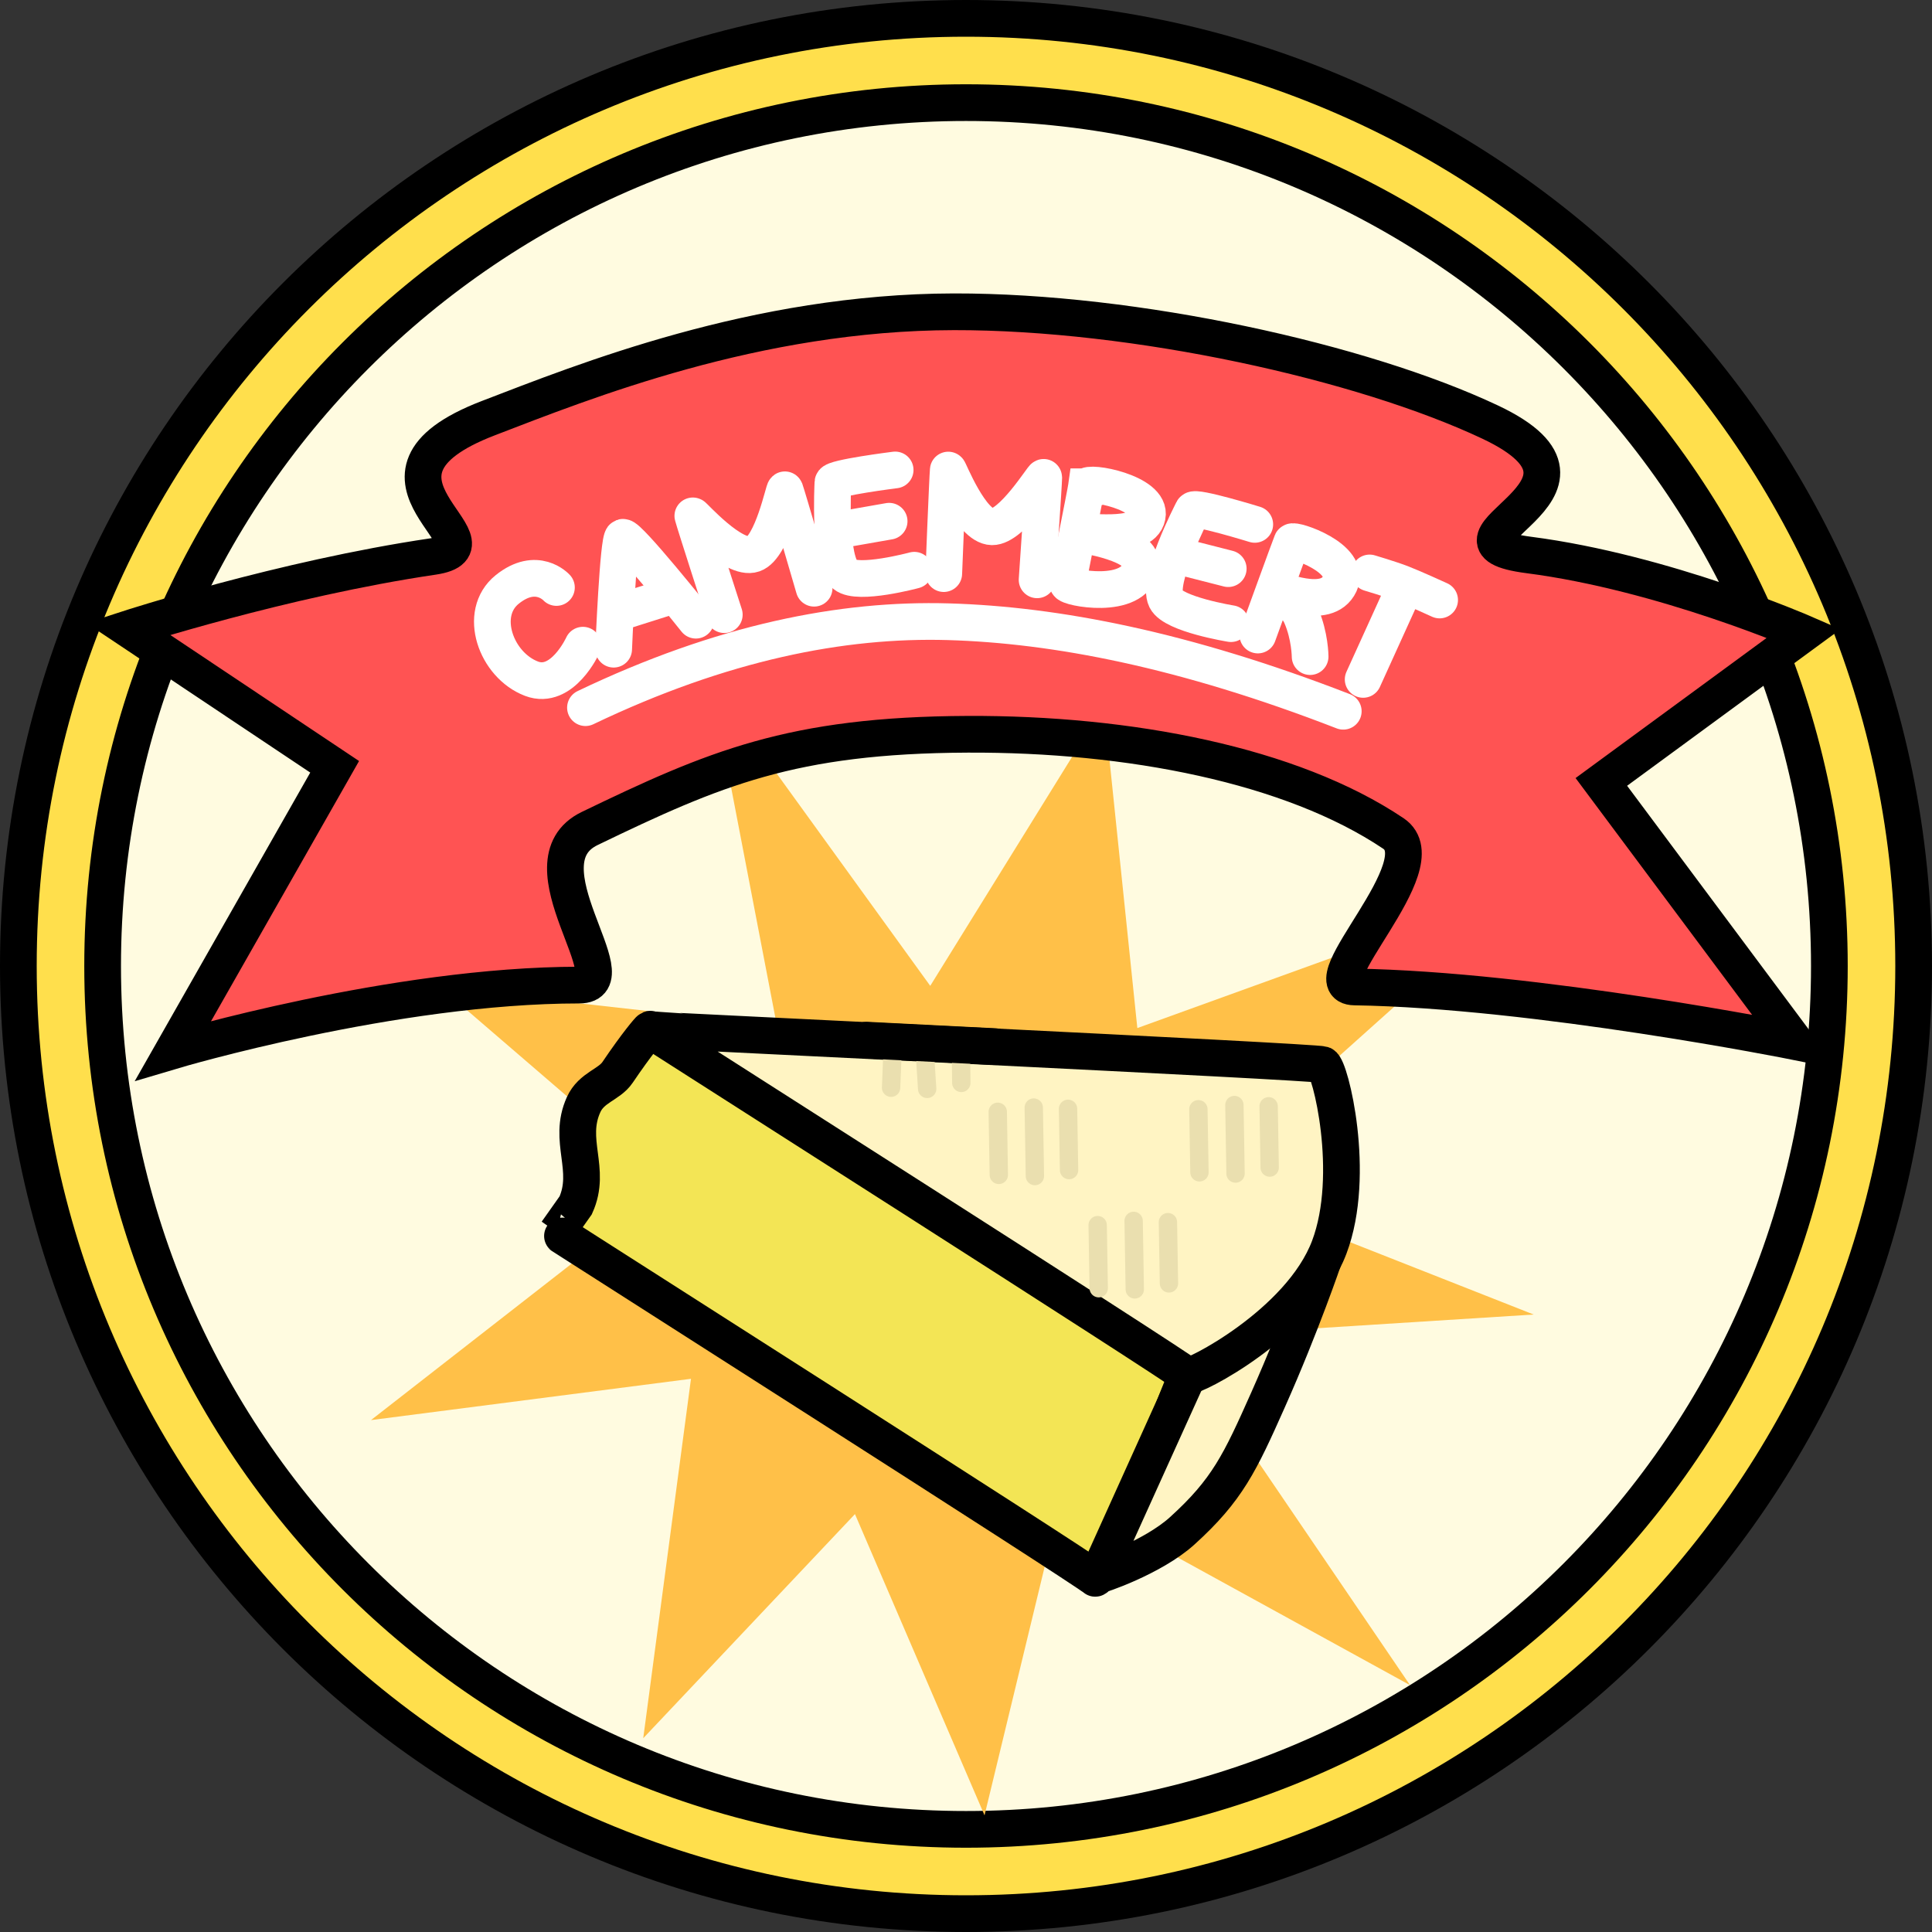 <svg version="1.1" xmlns="http://www.w3.org/2000/svg" xmlns:xlink="http://www.w3.org/1999/xlink" width="52.634" height="52.634" viewBox="0,0,52.634,52.634"><rect x="0" y="0" width="52.634" height="52.634" fill="#333333" stroke="none"/><g transform="translate(-213.683,-153.683)"><g data-paper-data="{&quot;isPaintingLayer&quot;:true}" fill-rule="nonzero" stroke-linejoin="miter" stroke-miterlimit="10" stroke-dasharray="" stroke-dashoffset="0" style="mix-blend-mode: normal"><path d="M214.183,180c0,-14.258 11.559,-25.817 25.817,-25.817c14.258,0 25.817,11.559 25.817,25.817c0,14.258 -11.559,25.817 -25.817,25.817c-14.258,0 -25.817,-11.559 -25.817,-25.817z" fill="#ffdf4c" stroke="#000000" stroke-width="1" stroke-linecap="butt"/><path d="M216.479,180c0,-12.99 10.531,-23.521 23.521,-23.521c12.99,0 23.521,10.531 23.521,23.521c0,12.99 -10.531,23.521 -23.521,23.521c-12.99,0 -23.521,-10.531 -23.521,-23.521z" fill="#fffbe0" stroke="#000000" stroke-width="1" stroke-linecap="butt"/><path d="M223.79,192.371l8.181,-6.376l-6.271,-5.398l9.147,1.021l-1.794,-9.336l5.973,8.259l4.73,-7.636l0.912,8.786l10.648,-3.85l-8.99,8.053l9.139,3.601l-9.813,0.621l6.445,9.476l-9.475,-5.206l-2.117,8.753l-3.53,-8.207l-5.768,6.106l1.301,-9.792z" fill="#ffc048" stroke="none" stroke-width="NaN" stroke-linecap="butt"/><path d="M222.8,174.573l-5.629,-3.759c0,0 4.199,-1.364 8.313,-1.971c2.088,-0.308 -2.669,-2.169 1.507,-3.77c2.588,-0.993 7.276,-2.887 12.681,-2.896c4.951,-0.008 11.123,1.362 14.604,3.003c3.969,1.871 -2.018,3.225 1.054,3.622c3.694,0.477 7.498,2.135 7.498,2.135l-5.519,4.048l5.273,7.073c0,0 -7.06,-1.412 -11.998,-1.487c-1.25,-0.019 2.318,-3.337 1.059,-4.182c-2.779,-1.867 -7.207,-2.721 -11.597,-2.702c-4.799,0.02 -6.915,0.934 -10.296,2.566c-1.94,0.936 1.135,4.267 -0.285,4.267c-5.064,0 -11.063,1.785 -11.063,1.785z" fill="#ff5353" stroke="#000000" stroke-width="1" stroke-linecap="butt"/><path d="M229.633,172.962c3.722,-1.781 6.995,-2.425 9.889,-2.341c2.912,0.085 6.42,0.756 10.756,2.439" fill="none" stroke="#ffffff" stroke-width="1" stroke-linecap="round"/><path d="M243.282,166.944c0.025,-0.176 1.789,0.154 1.655,0.803c-0.14,0.708 -1.838,0.322 -1.799,0.48c-0.004,0.038 1.751,0.244 1.623,0.9c-0.182,0.931 -2.007,0.566 -1.99,0.452c0.042,-0.272 0.481,-2.424 0.51,-2.635c0,0 -0.025,0.176 0,0z" fill="none" stroke="#ffffff" stroke-width="1" stroke-linecap="round"/><path d="M247.951,170.983c0,0 0.873,-2.404 0.927,-2.535c0.037,-0.09 1.636,0.437 1.304,1.14c-0.362,0.767 -1.697,0.094 -1.724,0.194c-0.007,0.026 0.504,0.286 0.672,0.67c0.243,0.555 0.245,1.119 0.245,1.119" fill="none" stroke="#ffffff" stroke-width="1" stroke-linecap="round"/><path d="M230.401,171.369c0,0 0.123,-3.003 0.25,-3.048c0.147,-0.052 1.99,2.258 1.99,2.258" fill="none" stroke="#ffffff" stroke-width="1" stroke-linecap="round"/><path d="M231.837,169.959l-1.133,0.359" fill="none" stroke="#ffffff" stroke-width="1" stroke-linecap="round"/><path d="M229.563,171.26c0,0 -0.559,1.233 -1.4,0.913c-0.969,-0.369 -1.473,-1.779 -0.661,-2.432c0.806,-0.648 1.34,-0.053 1.34,-0.053" fill="none" stroke="#ffffff" stroke-width="1" stroke-linecap="round"/><path d="M250.996,169.292c0,0 0.563,0.167 0.867,0.284c0.329,0.127 1.04,0.453 1.04,0.453" fill="none" stroke="#ffffff" stroke-width="1" stroke-linecap="round"/><path d="M233.415,170.428c0,0 -0.798,-2.466 -0.857,-2.691c-0.013,-0.048 1.102,1.23 1.652,1.039c0.515,-0.179 0.836,-1.811 0.859,-1.748c0.063,0.174 0.793,2.68 0.793,2.68" fill="none" stroke="#ffffff" stroke-width="1" stroke-linecap="round"/><path d="M238.591,169.218c0,0 -1.531,0.414 -1.889,0.121c-0.44,-0.36 -0.332,-2.406 -0.327,-2.514c0.006,-0.127 1.695,-0.339 1.695,-0.339" fill="none" stroke="#ffffff" stroke-width="1" stroke-linecap="round"/><path d="M236.696,168.095l1.21,-0.212" fill="none" stroke="#ffffff" stroke-width="1" stroke-linecap="round"/><path d="M251.938,169.731l-1.118,2.461" fill="none" stroke="#ffffff" stroke-width="1" stroke-linecap="round"/><path d="M239.394,169.31c0,0 0.102,-2.59 0.123,-2.821c0.005,-0.049 0.61,1.535 1.192,1.545c0.545,0.01 1.409,-1.412 1.409,-1.344c-0.001,0.185 -0.181,2.789 -0.181,2.789" fill="none" stroke="#ffffff" stroke-width="1" stroke-linecap="round"/><path d="M247.219,170.673c0,0 -1.566,-0.252 -1.772,-0.666c-0.253,-0.509 0.686,-2.329 0.735,-2.426c0.058,-0.114 1.685,0.388 1.685,0.388" fill="none" stroke="#ffffff" stroke-width="1" stroke-linecap="round"/><path d="M245.953,168.871l1.191,0.304" fill="none" stroke="#ffffff" stroke-width="1" stroke-linecap="round"/><path d="M229.367,186.52c0.444,-0.983 -0.23,-1.76 0.215,-2.742c0.215,-0.475 0.696,-0.54 0.926,-0.881c0.524,-0.776 0.86,-1.167 0.883,-1.175c0.137,-0.047 15.729,6.058 15.916,6.12c0.202,0.067 -0.964,2.382 -1.714,4.369c-0.791,2.098 -1.984,4.554 -2.078,4.469c-0.298,-0.269 -14.691,-9.433 -14.666,-9.427z" fill="#f3e555" stroke="#000000" stroke-width="1" stroke-linecap="butt"/><path d="M243.591,196.594c0.164,-0.372 4.214,-9.307 4.214,-9.307l1.956,0.65c0,0 -0.617,1.827 -1.531,3.88c-0.765,1.718 -1.108,2.456 -2.342,3.573c-0.808,0.731 -2.309,1.234 -2.296,1.205z" fill="#fff4c3" stroke="#000000" stroke-width="1" stroke-linecap="butt"/><path d="M231.377,181.735c0.075,0.019 18.098,0.871 18.34,0.951c0.202,0.067 0.93,2.987 0.18,4.974c-0.791,2.098 -3.761,3.587 -3.855,3.502c-0.298,-0.269 -14.691,-9.433 -14.666,-9.427z" fill="#fff4c3" stroke="#000000" stroke-width="1" stroke-linecap="butt"/><path d="M246.36,185.621l-0.029,-1.719" fill="none" stroke="#eadfaf" stroke-width="0.5" stroke-linecap="round"/><path d="M247.343,185.654l-0.031,-1.866" fill="none" stroke="#eadfaf" stroke-width="0.5" stroke-linecap="round"/><path d="M248.273,185.491l-0.028,-1.669" fill="none" stroke="#eadfaf" stroke-width="0.5" stroke-linecap="round"/><path d="M243.587,187.059l0.029,1.719" fill="none" stroke="#eadfaf" stroke-width="0.5" stroke-linecap="round"/><path d="M244.567,186.944l0.031,1.866" fill="none" stroke="#eadfaf" stroke-width="0.5" stroke-linecap="round"/><path d="M245.529,188.647l-0.028,-1.669" fill="none" stroke="#eadfaf" stroke-width="0.5" stroke-linecap="round"/><path d="M240.894,185.691l-0.029,-1.719" fill="none" stroke="#eadfaf" stroke-width="0.5" stroke-linecap="round"/><path d="M241.877,185.723l-0.031,-1.866" fill="none" stroke="#eadfaf" stroke-width="0.5" stroke-linecap="round"/><path d="M242.78,183.891l0.028,1.669" fill="none" stroke="#eadfaf" stroke-width="0.5" stroke-linecap="round"/><path d="M237.995,182.431l-0.036,0.885" fill="none" stroke="#eadfaf" stroke-width="0.5" stroke-linecap="round"/><path d="M238.942,183.348l-0.063,-0.995" fill="none" stroke="#eadfaf" stroke-width="0.5" stroke-linecap="round"/><path d="M239.864,182.45l0.008,0.735" fill="none" stroke="#eadfaf" stroke-width="0.5" stroke-linecap="round"/><path d="M237.291,182.02l3.5,0.177" fill="none" stroke="#000000" stroke-width="1" stroke-linecap="round"/></g></g></svg>